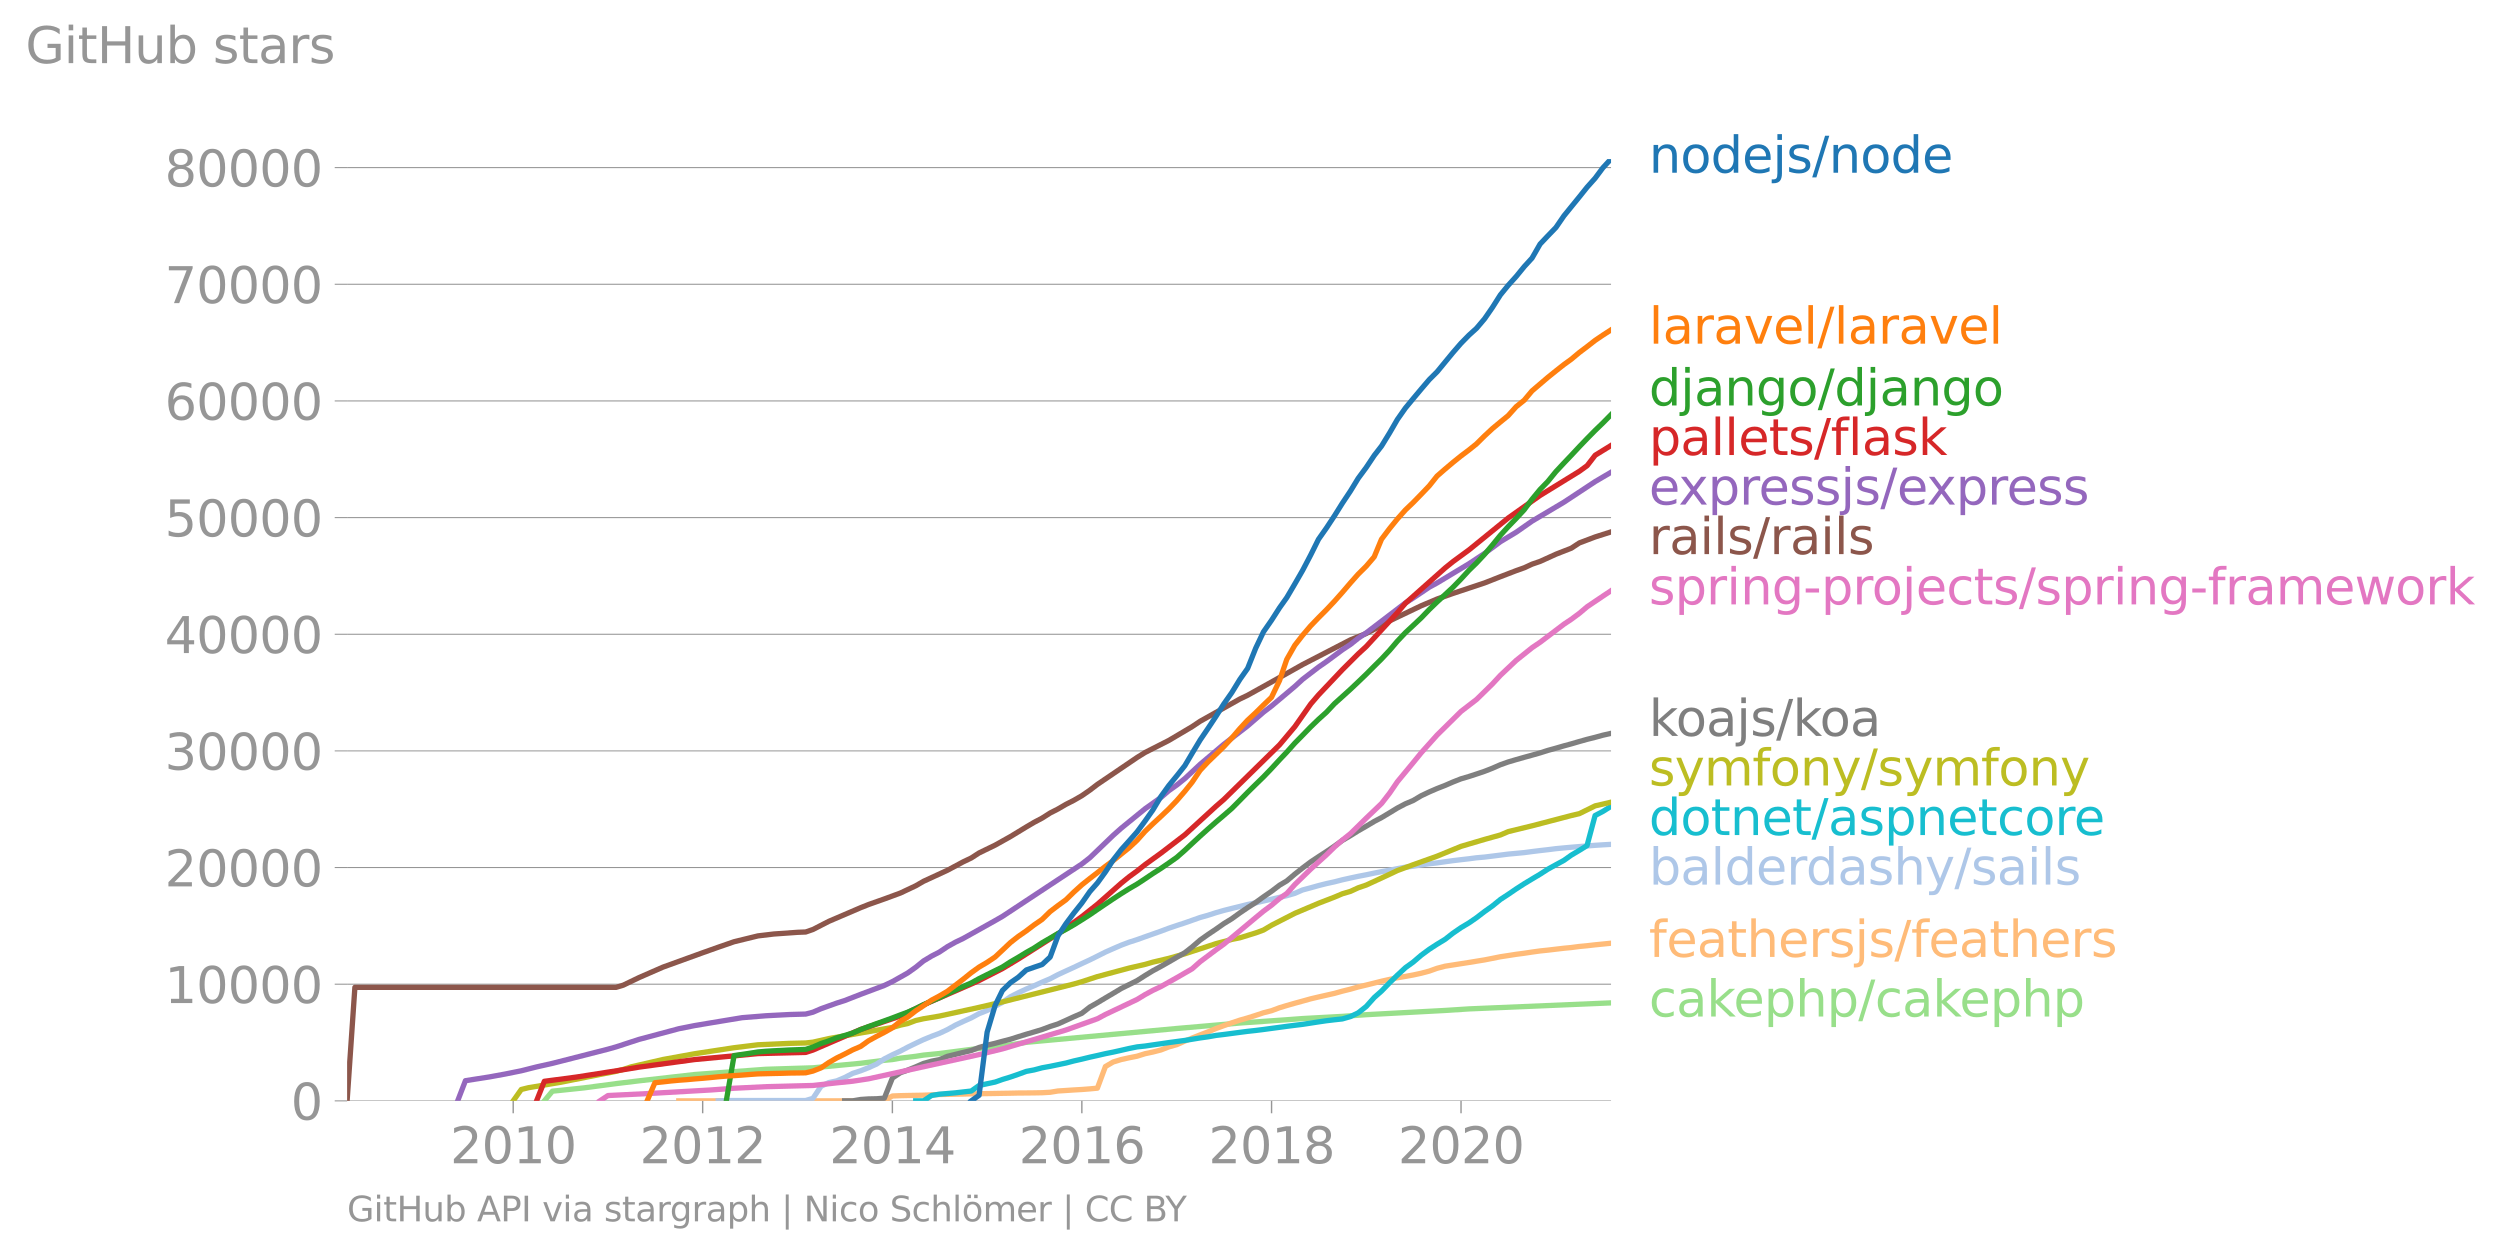 <svg xmlns:xlink="http://www.w3.org/1999/xlink" width="941.822" height="472.765" viewBox="0 0 706.366 354.574" xmlns="http://www.w3.org/2000/svg"><defs><style>*{stroke-linejoin:round;stroke-linecap:butt}</style></defs><g id="figure_1"><path d="M0 354.574h706.366V0H0v354.574z" style="fill:none" id="patch_1"/><g id="axes_1"><path d="M98.073 311.047h357.12V44.935H98.073v266.112z" style="fill:none" id="patch_2"/><g id="matplotlib.axis_1"><g id="xtick_1"><g id="line2d_1"><defs><path id="m27688595fe" d="M0 0v3.5" style="stroke:#969696;stroke-width:.4"/></defs><use xlink:href="#m27688595fe" x="145.005" y="311.047" style="fill:#969696;stroke:#969696;stroke-width:.4"/></g><g style="fill:#969696" transform="matrix(.14 0 0 -.14 127.19 328.684)" id="text_1"><defs><path id="DejaVuSans-32" d="M1228 531h2203V0H469v531q359 372 979 998 621 627 780 809 303 340 423 576 121 236 121 464 0 372-261 606-261 235-680 235-297 0-627-103-329-103-704-313v638q381 153 712 231 332 78 607 78 725 0 1156-363 431-362 431-968 0-288-108-546-107-257-392-607-78-91-497-524-418-433-1181-1211z" transform="scale(.016)"/><path id="DejaVuSans-30" d="M2034 4250q-487 0-733-480-245-479-245-1442 0-959 245-1439 246-480 733-480 491 0 736 480 246 480 246 1439 0 963-246 1442-245 480-736 480zm0 500q785 0 1199-621 414-620 414-1801 0-1178-414-1799Q2819-91 2034-91q-784 0-1198 620-414 621-414 1799 0 1181 414 1801 414 621 1198 621z" transform="scale(.016)"/><path id="DejaVuSans-31" d="M794 531h1031v3560L703 3866v575l1116 225h631V531h1031V0H794v531z" transform="scale(.016)"/></defs><use xlink:href="#DejaVuSans-32"/><use xlink:href="#DejaVuSans-30" x="63.623"/><use xlink:href="#DejaVuSans-31" x="127.246"/><use xlink:href="#DejaVuSans-30" x="190.869"/></g></g><g id="xtick_2"><use xlink:href="#m27688595fe" x="198.536" y="311.047" style="fill:#969696;stroke:#969696;stroke-width:.4" id="line2d_2"/><g style="fill:#969696" transform="matrix(.14 0 0 -.14 180.721 328.684)" id="text_2"><use xlink:href="#DejaVuSans-32"/><use xlink:href="#DejaVuSans-30" x="63.623"/><use xlink:href="#DejaVuSans-31" x="127.246"/><use xlink:href="#DejaVuSans-32" x="190.869"/></g></g><g id="xtick_3"><use xlink:href="#m27688595fe" x="252.141" y="311.047" style="fill:#969696;stroke:#969696;stroke-width:.4" id="line2d_3"/><g style="fill:#969696" transform="matrix(.14 0 0 -.14 234.326 328.684)" id="text_3"><defs><path id="DejaVuSans-34" d="M2419 4116 825 1625h1594v2491zm-166 550h794V1625h666v-525h-666V0h-628v1100H313v609l1940 2957z" transform="scale(.016)"/></defs><use xlink:href="#DejaVuSans-32"/><use xlink:href="#DejaVuSans-30" x="63.623"/><use xlink:href="#DejaVuSans-31" x="127.246"/><use xlink:href="#DejaVuSans-34" x="190.869"/></g></g><g id="xtick_4"><use xlink:href="#m27688595fe" x="305.672" y="311.047" style="fill:#969696;stroke:#969696;stroke-width:.4" id="line2d_4"/><g style="fill:#969696" transform="matrix(.14 0 0 -.14 287.857 328.684)" id="text_4"><defs><path id="DejaVuSans-36" d="M2113 2584q-425 0-674-291-248-290-248-796 0-503 248-796 249-292 674-292t673 292q248 293 248 796 0 506-248 796-248 291-673 291zm1253 1979v-575q-238 112-480 171-242 60-480 60-625 0-955-422-329-422-376-1275 184 272 462 417 279 145 613 145 703 0 1111-427 408-426 408-1160 0-719-425-1154Q2819-91 2113-91q-810 0-1238 620-428 621-428 1799 0 1106 525 1764t1409 658q238 0 480-47t505-140z" transform="scale(.016)"/></defs><use xlink:href="#DejaVuSans-32"/><use xlink:href="#DejaVuSans-30" x="63.623"/><use xlink:href="#DejaVuSans-31" x="127.246"/><use xlink:href="#DejaVuSans-36" x="190.869"/></g></g><g id="xtick_5"><use xlink:href="#m27688595fe" x="359.277" y="311.047" style="fill:#969696;stroke:#969696;stroke-width:.4" id="line2d_5"/><g style="fill:#969696" transform="matrix(.14 0 0 -.14 341.462 328.684)" id="text_5"><defs><path id="DejaVuSans-38" d="M2034 2216q-450 0-708-241-257-241-257-662 0-422 257-663 258-241 708-241t709 242q260 243 260 662 0 421-258 662-257 241-711 241zm-631 268q-406 100-633 378-226 279-226 679 0 559 398 884 399 325 1092 325 697 0 1094-325t397-884q0-400-227-679-226-278-629-378 456-106 710-416 255-309 255-755 0-679-414-1042Q2806-91 2034-91q-771 0-1186 362-414 363-414 1042 0 446 256 755 257 310 713 416zm-231 997q0-362 226-565 227-203 636-203 407 0 636 203 230 203 230 565 0 363-230 566-229 203-636 203-409 0-636-203-226-203-226-566z" transform="scale(.016)"/></defs><use xlink:href="#DejaVuSans-32"/><use xlink:href="#DejaVuSans-30" x="63.623"/><use xlink:href="#DejaVuSans-31" x="127.246"/><use xlink:href="#DejaVuSans-38" x="190.869"/></g></g><g id="xtick_6"><use xlink:href="#m27688595fe" x="412.808" y="311.047" style="fill:#969696;stroke:#969696;stroke-width:.4" id="line2d_6"/><g style="fill:#969696" transform="matrix(.14 0 0 -.14 394.993 328.684)" id="text_6"><use xlink:href="#DejaVuSans-32"/><use xlink:href="#DejaVuSans-30" x="63.623"/><use xlink:href="#DejaVuSans-32" x="127.246"/><use xlink:href="#DejaVuSans-30" x="190.869"/></g></g></g><g id="matplotlib.axis_2"><g id="ytick_1"><path d="M98.073 311.047h357.12" clip-path="url(#pb6f37097f6)" style="fill:none;stroke:#969696;stroke-width:.3;stroke-linecap:square" id="line2d_7"/><g id="line2d_8"><defs><path id="m48202232e7" d="M0 0h-3.5" style="stroke:#969696;stroke-width:.3"/></defs><use xlink:href="#m48202232e7" x="98.073" y="311.047" style="fill:#969696;stroke:#969696;stroke-width:.3"/></g><use xlink:href="#DejaVuSans-30" style="fill:#969696" transform="matrix(.14 0 0 -.14 82.166 316.366)" id="text_7"/></g><g id="ytick_2"><path d="M98.073 278.086h357.12" clip-path="url(#pb6f37097f6)" style="fill:none;stroke:#969696;stroke-width:.3;stroke-linecap:square" id="line2d_9"/><use xlink:href="#m48202232e7" x="98.073" y="278.086" style="fill:#969696;stroke:#969696;stroke-width:.3" id="line2d_10"/><g style="fill:#969696" transform="matrix(.14 0 0 -.14 46.536 283.405)" id="text_8"><use xlink:href="#DejaVuSans-31"/><use xlink:href="#DejaVuSans-30" x="63.623"/><use xlink:href="#DejaVuSans-30" x="127.246"/><use xlink:href="#DejaVuSans-30" x="190.869"/><use xlink:href="#DejaVuSans-30" x="254.492"/></g></g><g id="ytick_3"><path d="M98.073 245.125h357.12" clip-path="url(#pb6f37097f6)" style="fill:none;stroke:#969696;stroke-width:.3;stroke-linecap:square" id="line2d_11"/><use xlink:href="#m48202232e7" x="98.073" y="245.125" style="fill:#969696;stroke:#969696;stroke-width:.3" id="line2d_12"/><g style="fill:#969696" transform="matrix(.14 0 0 -.14 46.536 250.444)" id="text_9"><use xlink:href="#DejaVuSans-32"/><use xlink:href="#DejaVuSans-30" x="63.623"/><use xlink:href="#DejaVuSans-30" x="127.246"/><use xlink:href="#DejaVuSans-30" x="190.869"/><use xlink:href="#DejaVuSans-30" x="254.492"/></g></g><g id="ytick_4"><path d="M98.073 212.164h357.12" clip-path="url(#pb6f37097f6)" style="fill:none;stroke:#969696;stroke-width:.3;stroke-linecap:square" id="line2d_13"/><use xlink:href="#m48202232e7" x="98.073" y="212.164" style="fill:#969696;stroke:#969696;stroke-width:.3" id="line2d_14"/><g style="fill:#969696" transform="matrix(.14 0 0 -.14 46.536 217.483)" id="text_10"><defs><path id="DejaVuSans-33" d="M2597 2516q453-97 707-404 255-306 255-756 0-690-475-1069Q2609-91 1734-91q-293 0-604 58T488 141v609q262-153 574-231 313-78 654-78 593 0 904 234t311 681q0 413-289 645-289 233-804 233h-544v519h569q465 0 712 186t247 536q0 359-255 551-254 193-729 193-260 0-557-57-297-56-653-174v562q360 100 674 150t592 50q719 0 1137-327 419-326 419-882 0-388-222-655t-631-370z" transform="scale(.016)"/></defs><use xlink:href="#DejaVuSans-33"/><use xlink:href="#DejaVuSans-30" x="63.623"/><use xlink:href="#DejaVuSans-30" x="127.246"/><use xlink:href="#DejaVuSans-30" x="190.869"/><use xlink:href="#DejaVuSans-30" x="254.492"/></g></g><g id="ytick_5"><path d="M98.073 179.204h357.12" clip-path="url(#pb6f37097f6)" style="fill:none;stroke:#969696;stroke-width:.3;stroke-linecap:square" id="line2d_15"/><use xlink:href="#m48202232e7" x="98.073" y="179.204" style="fill:#969696;stroke:#969696;stroke-width:.3" id="line2d_16"/><g style="fill:#969696" transform="matrix(.14 0 0 -.14 46.536 184.523)" id="text_11"><use xlink:href="#DejaVuSans-34"/><use xlink:href="#DejaVuSans-30" x="63.623"/><use xlink:href="#DejaVuSans-30" x="127.246"/><use xlink:href="#DejaVuSans-30" x="190.869"/><use xlink:href="#DejaVuSans-30" x="254.492"/></g></g><g id="ytick_6"><path d="M98.073 146.243h357.12" clip-path="url(#pb6f37097f6)" style="fill:none;stroke:#969696;stroke-width:.3;stroke-linecap:square" id="line2d_17"/><use xlink:href="#m48202232e7" x="98.073" y="146.243" style="fill:#969696;stroke:#969696;stroke-width:.3" id="line2d_18"/><g style="fill:#969696" transform="matrix(.14 0 0 -.14 46.536 151.562)" id="text_12"><defs><path id="DejaVuSans-35" d="M691 4666h2478v-532H1269V2991q137 47 274 70 138 23 276 23 781 0 1237-428 457-428 457-1159 0-753-469-1171Q2575-91 1722-91q-294 0-599 50Q819 9 494 109v635q281-153 581-228t634-75q541 0 856 284 316 284 316 772 0 487-316 771-315 285-856 285-253 0-505-56-251-56-513-175v2344z" transform="scale(.016)"/></defs><use xlink:href="#DejaVuSans-35"/><use xlink:href="#DejaVuSans-30" x="63.623"/><use xlink:href="#DejaVuSans-30" x="127.246"/><use xlink:href="#DejaVuSans-30" x="190.869"/><use xlink:href="#DejaVuSans-30" x="254.492"/></g></g><g id="ytick_7"><path d="M98.073 113.282h357.12" clip-path="url(#pb6f37097f6)" style="fill:none;stroke:#969696;stroke-width:.3;stroke-linecap:square" id="line2d_19"/><use xlink:href="#m48202232e7" x="98.073" y="113.282" style="fill:#969696;stroke:#969696;stroke-width:.3" id="line2d_20"/><g style="fill:#969696" transform="matrix(.14 0 0 -.14 46.536 118.601)" id="text_13"><use xlink:href="#DejaVuSans-36"/><use xlink:href="#DejaVuSans-30" x="63.623"/><use xlink:href="#DejaVuSans-30" x="127.246"/><use xlink:href="#DejaVuSans-30" x="190.869"/><use xlink:href="#DejaVuSans-30" x="254.492"/></g></g><g id="ytick_8"><path d="M98.073 80.321h357.12" clip-path="url(#pb6f37097f6)" style="fill:none;stroke:#969696;stroke-width:.3;stroke-linecap:square" id="line2d_21"/><use xlink:href="#m48202232e7" x="98.073" y="80.321" style="fill:#969696;stroke:#969696;stroke-width:.3" id="line2d_22"/><g style="fill:#969696" transform="matrix(.14 0 0 -.14 46.536 85.64)" id="text_14"><defs><path id="DejaVuSans-37" d="M525 4666h3000v-269L1831 0h-659l1594 4134H525v532z" transform="scale(.016)"/></defs><use xlink:href="#DejaVuSans-37"/><use xlink:href="#DejaVuSans-30" x="63.623"/><use xlink:href="#DejaVuSans-30" x="127.246"/><use xlink:href="#DejaVuSans-30" x="190.869"/><use xlink:href="#DejaVuSans-30" x="254.492"/></g></g><g id="ytick_9"><path d="M98.073 47.36h357.12" clip-path="url(#pb6f37097f6)" style="fill:none;stroke:#969696;stroke-width:.3;stroke-linecap:square" id="line2d_23"/><use xlink:href="#m48202232e7" x="98.073" y="47.361" style="fill:#969696;stroke:#969696;stroke-width:.3" id="line2d_24"/><g style="fill:#969696" transform="matrix(.14 0 0 -.14 46.536 52.68)" id="text_15"><use xlink:href="#DejaVuSans-38"/><use xlink:href="#DejaVuSans-30" x="63.623"/><use xlink:href="#DejaVuSans-30" x="127.246"/><use xlink:href="#DejaVuSans-30" x="190.869"/><use xlink:href="#DejaVuSans-30" x="254.492"/></g></g><g style="fill:#969696" transform="matrix(.14 0 0 -.14 7.2 17.838)" id="text_16"><defs><path id="DejaVuSans-47" d="M3809 666v1253H2778v519h1656V434q-365-259-806-392-440-133-940-133-1094 0-1712 639-617 640-617 1780 0 1144 617 1783 618 639 1712 639 456 0 867-113 411-112 758-331v-672q-350 297-744 447t-828 150q-857 0-1287-478-429-478-429-1425 0-944 429-1422 430-478 1287-478 334 0 596 58 263 58 472 180z" transform="scale(.016)"/><path id="DejaVuSans-69" d="M603 3500h575V0H603v3500zm0 1363h575v-729H603v729z" transform="scale(.016)"/><path id="DejaVuSans-74" d="M1172 4494v-994h1184v-447H1172V1153q0-428 117-550t477-122h590V0h-590q-666 0-919 248-253 249-253 905v1900H172v447h422v994h578z" transform="scale(.016)"/><path id="DejaVuSans-48" d="M628 4666h631V2753h2294v1913h631V0h-631v2222H1259V0H628v4666z" transform="scale(.016)"/><path id="DejaVuSans-75" d="M544 1381v2119h575V1403q0-497 193-746 194-248 582-248 465 0 735 297 271 297 271 810v1984h575V0h-575v538q-209-319-486-474-276-155-642-155-603 0-916 375-312 375-312 1097zm1447 2203z" transform="scale(.016)"/><path id="DejaVuSans-62" d="M3116 1747q0 634-261 995t-717 361q-457 0-718-361t-261-995q0-634 261-995t718-361q456 0 717 361t261 995zM1159 2969q182 312 458 463 277 152 661 152 638 0 1036-506 399-506 399-1331T3314 415Q2916-91 2278-91q-384 0-661 152-276 152-458 464V0H581v4863h578V2969z" transform="scale(.016)"/><path id="DejaVuSans-73" d="M2834 3397v-544q-243 125-506 187-262 63-544 63-428 0-642-131t-214-394q0-200 153-314t616-217l197-44q612-131 870-370t258-667q0-488-386-773Q2250-91 1575-91q-281 0-586 55T347 128v594q319-166 628-249 309-82 613-82 406 0 624 139 219 139 219 392 0 234-158 359-157 125-692 241l-200 47q-534 112-772 345-237 233-237 639 0 494 350 762 350 269 994 269 318 0 599-47 282-46 519-140z" transform="scale(.016)"/><path id="DejaVuSans-61" d="M2194 1759q-697 0-966-159t-269-544q0-306 202-486 202-179 548-179 479 0 768 339t289 901v128h-572zm1147 238V0h-575v531q-197-318-491-470T1556-91q-537 0-855 302-317 302-317 808 0 590 395 890 396 300 1180 300h807v57q0 397-261 614t-733 217q-300 0-585-72-284-72-546-216v532q315 122 612 182 297 61 578 61 760 0 1135-394 375-393 375-1193z" transform="scale(.016)"/><path id="DejaVuSans-72" d="M2631 2963q-97 56-211 82-114 27-251 27-488 0-749-317t-261-911V0H581v3500h578v-544q182 319 472 473 291 155 707 155 59 0 131-8 72-7 159-23l3-590z" transform="scale(.016)"/></defs><use xlink:href="#DejaVuSans-47"/><use xlink:href="#DejaVuSans-69" x="77.49"/><use xlink:href="#DejaVuSans-74" x="105.273"/><use xlink:href="#DejaVuSans-48" x="144.482"/><use xlink:href="#DejaVuSans-75" x="219.678"/><use xlink:href="#DejaVuSans-62" x="283.057"/><use xlink:href="#DejaVuSans-20" x="346.533"/><use xlink:href="#DejaVuSans-73" x="378.32"/><use xlink:href="#DejaVuSans-74" x="430.42"/><use xlink:href="#DejaVuSans-61" x="469.629"/><use xlink:href="#DejaVuSans-72" x="530.908"/><use xlink:href="#DejaVuSans-73" x="572.021"/></g></g><path d="m153.804 311.047 2.274-2.736 8.946-.936 9.02-1.2 6.526-.791 15.693-1.783 20.166-1.483 13.273-.412 8.946-.85 4.546-.433 6.673-.833 2.274-.215 2.273-.402 4.326-.517 2.2-.343 4.474-.442 9.02-1.177 4.472-.52 4.327-.419 6.746-1.051 42.532-3.913 17.82-1.542 13.272-.927 4.473-.336 11.22-.616 6.746-.478 22.293-1.197 6.746-.438 40.112-1.7h0" clip-path="url(#pb6f37097f6)" style="fill:none;stroke:#98df8a;stroke-width:1.5;stroke-linecap:square" id="line2d_25"/><path d="m191.79 311.047 2.273-.004H231.975l2.2-.003 2.273-.003h2.2l2.273-.01 2.273-.007 2.2-.013h2.274l2.2-.013 2.273-1.325 2.273-.09 2.053-.049 2.273-.042 2.2-.04 2.274-.086 2.2-.112 2.273-.043 2.273-.049 2.2-.036 2.273-.06 2.2-.036 2.273-.033 2.274-.04 2.053-.039 2.273-.036 2.2-.05 2.273-.016 2.2-.023 2.273-.043 2.274-.129 2.2-.362 2.273-.145 2.2-.148 2.273-.129 2.273-.175 2.127-.2 2.273-6.115 2.2-1.285 2.273-.693 2.2-.487 2.273-.452 2.274-.712 2.2-.468 2.273-.587 2.2-.857 2.273-.636 2.273-1.015 2.054-.847 2.273-.907 2.2-.833 2.273-.953 2.2-.808 2.273-.807 2.273-.755 2.2-.626 2.274-.722 2.2-.738 2.273-.58 2.273-.848 2.053-.622 2.273-.65 2.2-.603 2.274-.636 2.2-.518 2.273-.517 2.273-.514 2.2-.617 2.273-.563 2.2-.623 2.273-.544 2.274-.564 2.053-.517 2.273-.514 2.2-.465 2.273-.382 2.2-.4 2.273-.494 2.274-.606 2.2-.788 2.273-.597 2.2-.342 2.273-.36 2.273-.356 2.127-.352 2.273-.366 2.2-.432 2.273-.461 2.2-.333 2.273-.356 2.274-.3 2.2-.333 2.273-.317 2.2-.227 2.273-.27 2.273-.267 2.054-.195 2.273-.3 2.2-.21 2.273-.26 2.2-.218 2.273-.231" clip-path="url(#pb6f37097f6)" style="fill:none;stroke:#ffbb78;stroke-width:1.5;stroke-linecap:square" id="line2d_26"/><path d="m202.936 311.047 2.273-.093 2.2-.006h6.746l2.274-.004H223.102l2.273-.003h2.273l2.054-.613 2.273-3.398 2.2-1.048 2.273-.491 2.2-.933 2.273-1.177 2.273-.738 2.2-.867 2.274-1.012 2.2-1.473 2.273-1.16 2.273-1.059 2.053-1.09 2.273-1.101 2.2-1.032 2.274-.94 2.2-.824 2.273-1.064 2.273-1.27 2.2-1.034 2.273-1.015 2.2-1.19 2.273-.893 2.274-1.22 2.053-1.084 2.273-1.586 2.2-1.114 2.273-1.065 2.2-.913 2.273-1.028 2.274-.96 2.2-1.156 2.273-1.051 2.2-1.006 2.273-1.071 2.273-1.055 2.127-1.051 2.273-1.147 2.2-.973 2.273-.985 2.2-.83 2.273-.732 2.274-.815 2.2-.777 2.273-.801 2.2-.828 2.273-.771 2.273-.742 2.054-.721 2.273-.801 2.2-.623 2.273-.735 2.2-.63 2.273-.577 2.273-.557 2.2-.553 2.274-.459 2.2-.524 2.273-.5 2.273-.535 2.053-.468 2.273-.659 2.2-.962 2.274-.607 2.2-.62 2.273-.573 2.273-.498 2.2-.567 2.273-.507 2.2-.472 2.273-.438 2.274-.481 2.053-.402 2.273-.41 2.2-.437 2.273-.422 2.2-.274 2.273-.386 2.274-.31 2.2-.24 2.273-.326 2.2-.304 2.273-.276 2.273-.26 2.127-.281 2.273-.198 2.2-.273 2.273-.284 2.2-.283 2.273-.211 2.274-.214 2.2-.294 2.273-.28 2.2-.25 2.273-.287 2.273-.218 2.054-.184 2.273-.191 2.2-.178 2.273-.175 2.2-.142 2.273-.128" clip-path="url(#pb6f37097f6)" style="fill:none;stroke:#aec7e8;stroke-width:1.5;stroke-linecap:square" id="line2d_27"/><g style="fill:#1f77b4" transform="matrix(.14 0 0 -.14 465.907 48.798)" id="text_17"><defs><path id="DejaVuSans-6e" d="M3513 2113V0h-575v2094q0 497-194 743-194 247-581 247-466 0-735-297-269-296-269-809V0H581v3500h578v-544q207 316 486 472 280 156 646 156 603 0 912-373 310-373 310-1098z" transform="scale(.016)"/><path id="DejaVuSans-6f" d="M1959 3097q-462 0-731-361t-269-989q0-628 267-989 268-361 733-361 460 0 728 362 269 363 269 988 0 622-269 986-268 364-728 364zm0 487q750 0 1178-488 429-487 429-1349 0-859-429-1349Q2709-91 1959-91q-753 0-1180 489-426 490-426 1349 0 862 426 1349 427 488 1180 488z" transform="scale(.016)"/><path id="DejaVuSans-64" d="M2906 2969v1894h575V0h-575v525q-181-312-458-464-276-152-664-152-634 0-1033 506-398 507-398 1332t398 1331q399 506 1033 506 388 0 664-152 277-151 458-463zM947 1747q0-634 261-995t717-361q456 0 718 361 263 361 263 995t-263 995q-262 361-718 361t-717-361q-261-361-261-995z" transform="scale(.016)"/><path id="DejaVuSans-65" d="M3597 1894v-281H953q38-594 358-905t892-311q331 0 642 81t618 244V178Q3153 47 2828-22t-659-69q-838 0-1327 487-489 488-489 1320 0 859 464 1363 464 505 1252 505 706 0 1117-455 411-454 411-1235zm-575 169q-6 471-264 752-258 282-683 282-481 0-770-272t-333-766l2050 4z" transform="scale(.016)"/><path id="DejaVuSans-6a" d="M603 3500h575V-63q0-668-255-968-254-300-820-300h-219v487H38q328 0 446 152Q603-541 603-63v3563zm0 1363h575v-729H603v729z" transform="scale(.016)"/><path id="DejaVuSans-2f" d="M1625 4666h531L531-594H0l1625 5260z" transform="scale(.016)"/></defs><use xlink:href="#DejaVuSans-6e"/><use xlink:href="#DejaVuSans-6f" x="63.379"/><use xlink:href="#DejaVuSans-64" x="124.561"/><use xlink:href="#DejaVuSans-65" x="188.037"/><use xlink:href="#DejaVuSans-6a" x="249.561"/><use xlink:href="#DejaVuSans-73" x="277.344"/><use xlink:href="#DejaVuSans-2f" x="329.443"/><use xlink:href="#DejaVuSans-6e" x="363.135"/><use xlink:href="#DejaVuSans-6f" x="426.514"/><use xlink:href="#DejaVuSans-64" x="487.695"/><use xlink:href="#DejaVuSans-65" x="551.172"/></g><g style="fill:#ff7f0e" transform="matrix(.14 0 0 -.14 465.907 97.102)" id="text_18"><defs><path id="DejaVuSans-6c" d="M603 4863h575V0H603v4863z" transform="scale(.016)"/><path id="DejaVuSans-76" d="M191 3500h609L1894 563l1094 2937h609L2284 0h-781L191 3500z" transform="scale(.016)"/></defs><use xlink:href="#DejaVuSans-6c"/><use xlink:href="#DejaVuSans-61" x="27.783"/><use xlink:href="#DejaVuSans-72" x="89.063"/><use xlink:href="#DejaVuSans-61" x="130.176"/><use xlink:href="#DejaVuSans-76" x="191.455"/><use xlink:href="#DejaVuSans-65" x="250.635"/><use xlink:href="#DejaVuSans-6c" x="312.158"/><use xlink:href="#DejaVuSans-2f" x="339.941"/><use xlink:href="#DejaVuSans-6c" x="373.633"/><use xlink:href="#DejaVuSans-61" x="401.416"/><use xlink:href="#DejaVuSans-72" x="462.695"/><use xlink:href="#DejaVuSans-61" x="503.809"/><use xlink:href="#DejaVuSans-76" x="565.088"/><use xlink:href="#DejaVuSans-65" x="624.268"/><use xlink:href="#DejaVuSans-6c" x="685.791"/></g><g style="fill:#2ca02c" transform="matrix(.14 0 0 -.14 465.907 114.565)" id="text_19"><defs><path id="DejaVuSans-67" d="M2906 1791q0 625-258 968-257 344-723 344-462 0-720-344-258-343-258-968 0-622 258-966t720-344q466 0 723 344 258 344 258 966zm575-1357q0-893-397-1329-396-436-1215-436-303 0-572 45t-522 139v559q253-137 500-202 247-66 503-66 566 0 847 295t281 892v285q-178-310-456-463T1784 0Q1141 0 747 490 353 981 353 1791q0 812 394 1302 394 491 1037 491 388 0 666-153t456-462v531h575V434z" transform="scale(.016)"/></defs><use xlink:href="#DejaVuSans-64"/><use xlink:href="#DejaVuSans-6a" x="63.477"/><use xlink:href="#DejaVuSans-61" x="91.26"/><use xlink:href="#DejaVuSans-6e" x="152.539"/><use xlink:href="#DejaVuSans-67" x="215.918"/><use xlink:href="#DejaVuSans-6f" x="279.395"/><use xlink:href="#DejaVuSans-2f" x="340.576"/><use xlink:href="#DejaVuSans-64" x="374.268"/><use xlink:href="#DejaVuSans-6a" x="437.744"/><use xlink:href="#DejaVuSans-61" x="465.527"/><use xlink:href="#DejaVuSans-6e" x="526.807"/><use xlink:href="#DejaVuSans-67" x="590.186"/><use xlink:href="#DejaVuSans-6f" x="653.662"/></g><g style="fill:#d62728" transform="matrix(.14 0 0 -.14 465.907 128.565)" id="text_20"><defs><path id="DejaVuSans-70" d="M1159 525v-1856H581v4831h578v-531q182 312 458 463 277 152 661 152 638 0 1036-506 399-506 399-1331T3314 415Q2916-91 2278-91q-384 0-661 152-276 152-458 464zm1957 1222q0 634-261 995t-717 361q-457 0-718-361t-261-995q0-634 261-995t718-361q456 0 717 361t261 995z" transform="scale(.016)"/><path id="DejaVuSans-66" d="M2375 4863v-479h-550q-309 0-430-125-120-125-120-450v-309h947v-447h-947V0H697v3053H147v447h550v244q0 584 272 851 272 268 862 268h544z" transform="scale(.016)"/><path id="DejaVuSans-6b" d="M581 4863h578V1991l1716 1509h734L1753 1863 3688 0h-750L1159 1709V0H581v4863z" transform="scale(.016)"/></defs><use xlink:href="#DejaVuSans-70"/><use xlink:href="#DejaVuSans-61" x="63.477"/><use xlink:href="#DejaVuSans-6c" x="124.756"/><use xlink:href="#DejaVuSans-6c" x="152.539"/><use xlink:href="#DejaVuSans-65" x="180.322"/><use xlink:href="#DejaVuSans-74" x="241.846"/><use xlink:href="#DejaVuSans-73" x="281.055"/><use xlink:href="#DejaVuSans-2f" x="333.154"/><use xlink:href="#DejaVuSans-66" x="366.846"/><use xlink:href="#DejaVuSans-6c" x="402.051"/><use xlink:href="#DejaVuSans-61" x="429.834"/><use xlink:href="#DejaVuSans-73" x="491.113"/><use xlink:href="#DejaVuSans-6b" x="543.213"/></g><g style="fill:#9467bd" transform="matrix(.14 0 0 -.14 465.907 142.565)" id="text_21"><defs><path id="DejaVuSans-78" d="M3513 3500 2247 1797 3578 0h-678L1881 1375 863 0H184l1360 1831L300 3500h678l928-1247 928 1247h679z" transform="scale(.016)"/></defs><use xlink:href="#DejaVuSans-65"/><use xlink:href="#DejaVuSans-78" x="59.773"/><use xlink:href="#DejaVuSans-70" x="118.953"/><use xlink:href="#DejaVuSans-72" x="182.43"/><use xlink:href="#DejaVuSans-65" x="221.293"/><use xlink:href="#DejaVuSans-73" x="282.816"/><use xlink:href="#DejaVuSans-73" x="334.916"/><use xlink:href="#DejaVuSans-6a" x="387.016"/><use xlink:href="#DejaVuSans-73" x="414.799"/><use xlink:href="#DejaVuSans-2f" x="466.898"/><use xlink:href="#DejaVuSans-65" x="500.59"/><use xlink:href="#DejaVuSans-78" x="560.363"/><use xlink:href="#DejaVuSans-70" x="619.543"/><use xlink:href="#DejaVuSans-72" x="683.02"/><use xlink:href="#DejaVuSans-65" x="721.883"/><use xlink:href="#DejaVuSans-73" x="783.406"/><use xlink:href="#DejaVuSans-73" x="835.506"/></g><g style="fill:#8c564b" transform="matrix(.14 0 0 -.14 465.907 156.565)" id="text_22"><use xlink:href="#DejaVuSans-72"/><use xlink:href="#DejaVuSans-61" x="41.113"/><use xlink:href="#DejaVuSans-69" x="102.393"/><use xlink:href="#DejaVuSans-6c" x="130.176"/><use xlink:href="#DejaVuSans-73" x="157.959"/><use xlink:href="#DejaVuSans-2f" x="210.059"/><use xlink:href="#DejaVuSans-72" x="243.75"/><use xlink:href="#DejaVuSans-61" x="284.863"/><use xlink:href="#DejaVuSans-69" x="346.143"/><use xlink:href="#DejaVuSans-6c" x="373.926"/><use xlink:href="#DejaVuSans-73" x="401.709"/></g><g style="fill:#e377c2" transform="matrix(.14 0 0 -.14 465.907 170.77)" id="text_23"><defs><path id="DejaVuSans-2d" d="M313 2009h1684v-512H313v512z" transform="scale(.016)"/><path id="DejaVuSans-63" d="M3122 3366v-538q-244 135-489 202t-495 67q-560 0-870-355-309-354-309-995t309-996q310-354 870-354 250 0 495 67t489 202V134Q2881 22 2623-34q-257-57-548-57-791 0-1257 497-465 497-465 1341 0 856 470 1346 471 491 1290 491 265 0 518-55 253-54 491-163z" transform="scale(.016)"/><path id="DejaVuSans-6d" d="M3328 2828q216 388 516 572t706 184q547 0 844-383 297-382 297-1088V0h-578v2094q0 503-179 746-178 244-543 244-447 0-707-297-259-296-259-809V0h-578v2094q0 506-178 748t-550 242q-441 0-701-298-259-298-259-808V0H581v3500h578v-544q197 322 472 475t653 153q382 0 649-194 267-193 395-562z" transform="scale(.016)"/><path id="DejaVuSans-77" d="M269 3500h575l719-2731 715 2731h678l719-2731 716 2731h575L4050 0h-678l-753 2869L1863 0h-679L269 3500z" transform="scale(.016)"/></defs><use xlink:href="#DejaVuSans-73"/><use xlink:href="#DejaVuSans-70" x="52.1"/><use xlink:href="#DejaVuSans-72" x="115.576"/><use xlink:href="#DejaVuSans-69" x="156.689"/><use xlink:href="#DejaVuSans-6e" x="184.473"/><use xlink:href="#DejaVuSans-67" x="247.852"/><use xlink:href="#DejaVuSans-2d" x="311.328"/><use xlink:href="#DejaVuSans-70" x="347.412"/><use xlink:href="#DejaVuSans-72" x="410.889"/><use xlink:href="#DejaVuSans-6f" x="449.752"/><use xlink:href="#DejaVuSans-6a" x="510.934"/><use xlink:href="#DejaVuSans-65" x="538.717"/><use xlink:href="#DejaVuSans-63" x="600.24"/><use xlink:href="#DejaVuSans-74" x="655.221"/><use xlink:href="#DejaVuSans-73" x="694.43"/><use xlink:href="#DejaVuSans-2f" x="746.529"/><use xlink:href="#DejaVuSans-73" x="780.221"/><use xlink:href="#DejaVuSans-70" x="832.32"/><use xlink:href="#DejaVuSans-72" x="895.797"/><use xlink:href="#DejaVuSans-69" x="936.91"/><use xlink:href="#DejaVuSans-6e" x="964.693"/><use xlink:href="#DejaVuSans-67" x="1028.072"/><use xlink:href="#DejaVuSans-2d" x="1091.549"/><use xlink:href="#DejaVuSans-66" x="1127.633"/><use xlink:href="#DejaVuSans-72" x="1162.838"/><use xlink:href="#DejaVuSans-61" x="1203.951"/><use xlink:href="#DejaVuSans-6d" x="1265.23"/><use xlink:href="#DejaVuSans-65" x="1362.643"/><use xlink:href="#DejaVuSans-77" x="1424.166"/><use xlink:href="#DejaVuSans-6f" x="1505.953"/><use xlink:href="#DejaVuSans-72" x="1567.135"/><use xlink:href="#DejaVuSans-6b" x="1608.248"/></g><g style="fill:#7f7f7f" transform="matrix(.14 0 0 -.14 465.907 207.936)" id="text_24"><use xlink:href="#DejaVuSans-6b"/><use xlink:href="#DejaVuSans-6f" x="54.285"/><use xlink:href="#DejaVuSans-61" x="115.467"/><use xlink:href="#DejaVuSans-6a" x="176.746"/><use xlink:href="#DejaVuSans-73" x="204.529"/><use xlink:href="#DejaVuSans-2f" x="256.629"/><use xlink:href="#DejaVuSans-6b" x="290.32"/><use xlink:href="#DejaVuSans-6f" x="344.605"/><use xlink:href="#DejaVuSans-61" x="405.787"/></g><g style="fill:#bcbd22" transform="matrix(.14 0 0 -.14 465.907 221.936)" id="text_25"><defs><path id="DejaVuSans-79" d="M2059-325q-243-625-475-815-231-191-618-191H506v481h338q237 0 368 113 132 112 291 531l103 262L191 3500h609L1894 763l1094 2737h609L2059-325z" transform="scale(.016)"/></defs><use xlink:href="#DejaVuSans-73"/><use xlink:href="#DejaVuSans-79" x="52.1"/><use xlink:href="#DejaVuSans-6d" x="111.279"/><use xlink:href="#DejaVuSans-66" x="208.691"/><use xlink:href="#DejaVuSans-6f" x="243.896"/><use xlink:href="#DejaVuSans-6e" x="305.078"/><use xlink:href="#DejaVuSans-79" x="368.457"/><use xlink:href="#DejaVuSans-2f" x="427.637"/><use xlink:href="#DejaVuSans-73" x="461.328"/><use xlink:href="#DejaVuSans-79" x="513.428"/><use xlink:href="#DejaVuSans-6d" x="572.607"/><use xlink:href="#DejaVuSans-66" x="670.02"/><use xlink:href="#DejaVuSans-6f" x="705.225"/><use xlink:href="#DejaVuSans-6e" x="766.406"/><use xlink:href="#DejaVuSans-79" x="829.785"/></g><g style="fill:#17becf" transform="matrix(.14 0 0 -.14 465.907 235.936)" id="text_26"><use xlink:href="#DejaVuSans-64"/><use xlink:href="#DejaVuSans-6f" x="63.477"/><use xlink:href="#DejaVuSans-74" x="124.658"/><use xlink:href="#DejaVuSans-6e" x="163.867"/><use xlink:href="#DejaVuSans-65" x="227.246"/><use xlink:href="#DejaVuSans-74" x="288.77"/><use xlink:href="#DejaVuSans-2f" x="327.979"/><use xlink:href="#DejaVuSans-61" x="361.67"/><use xlink:href="#DejaVuSans-73" x="422.949"/><use xlink:href="#DejaVuSans-70" x="475.049"/><use xlink:href="#DejaVuSans-6e" x="538.525"/><use xlink:href="#DejaVuSans-65" x="601.904"/><use xlink:href="#DejaVuSans-74" x="663.428"/><use xlink:href="#DejaVuSans-63" x="702.637"/><use xlink:href="#DejaVuSans-6f" x="757.617"/><use xlink:href="#DejaVuSans-72" x="818.799"/><use xlink:href="#DejaVuSans-65" x="857.662"/></g><g style="fill:#aec7e8" transform="matrix(.14 0 0 -.14 465.907 249.936)" id="text_27"><defs><path id="DejaVuSans-68" d="M3513 2113V0h-575v2094q0 497-194 743-194 247-581 247-466 0-735-297-269-296-269-809V0H581v4863h578V2956q207 316 486 472 280 156 646 156 603 0 912-373 310-373 310-1098z" transform="scale(.016)"/></defs><use xlink:href="#DejaVuSans-62"/><use xlink:href="#DejaVuSans-61" x="63.477"/><use xlink:href="#DejaVuSans-6c" x="124.756"/><use xlink:href="#DejaVuSans-64" x="152.539"/><use xlink:href="#DejaVuSans-65" x="216.016"/><use xlink:href="#DejaVuSans-72" x="277.539"/><use xlink:href="#DejaVuSans-64" x="316.902"/><use xlink:href="#DejaVuSans-61" x="380.379"/><use xlink:href="#DejaVuSans-73" x="441.658"/><use xlink:href="#DejaVuSans-68" x="493.758"/><use xlink:href="#DejaVuSans-79" x="557.137"/><use xlink:href="#DejaVuSans-2f" x="616.316"/><use xlink:href="#DejaVuSans-73" x="650.008"/><use xlink:href="#DejaVuSans-61" x="702.107"/><use xlink:href="#DejaVuSans-69" x="763.387"/><use xlink:href="#DejaVuSans-6c" x="791.17"/><use xlink:href="#DejaVuSans-73" x="818.953"/></g><g style="fill:#ffbb78" transform="matrix(.14 0 0 -.14 465.907 270.37)" id="text_28"><use xlink:href="#DejaVuSans-66"/><use xlink:href="#DejaVuSans-65" x="35.205"/><use xlink:href="#DejaVuSans-61" x="96.729"/><use xlink:href="#DejaVuSans-74" x="158.008"/><use xlink:href="#DejaVuSans-68" x="197.217"/><use xlink:href="#DejaVuSans-65" x="260.596"/><use xlink:href="#DejaVuSans-72" x="322.119"/><use xlink:href="#DejaVuSans-73" x="363.232"/><use xlink:href="#DejaVuSans-6a" x="415.332"/><use xlink:href="#DejaVuSans-73" x="443.115"/><use xlink:href="#DejaVuSans-2f" x="495.215"/><use xlink:href="#DejaVuSans-66" x="528.906"/><use xlink:href="#DejaVuSans-65" x="564.111"/><use xlink:href="#DejaVuSans-61" x="625.635"/><use xlink:href="#DejaVuSans-74" x="686.914"/><use xlink:href="#DejaVuSans-68" x="726.123"/><use xlink:href="#DejaVuSans-65" x="789.502"/><use xlink:href="#DejaVuSans-72" x="851.025"/><use xlink:href="#DejaVuSans-73" x="892.139"/></g><g style="fill:#98df8a" transform="matrix(.14 0 0 -.14 465.907 287.22)" id="text_29"><use xlink:href="#DejaVuSans-63"/><use xlink:href="#DejaVuSans-61" x="54.98"/><use xlink:href="#DejaVuSans-6b" x="116.26"/><use xlink:href="#DejaVuSans-65" x="170.545"/><use xlink:href="#DejaVuSans-70" x="232.068"/><use xlink:href="#DejaVuSans-68" x="295.545"/><use xlink:href="#DejaVuSans-70" x="358.924"/><use xlink:href="#DejaVuSans-2f" x="422.4"/><use xlink:href="#DejaVuSans-63" x="456.092"/><use xlink:href="#DejaVuSans-61" x="511.072"/><use xlink:href="#DejaVuSans-6b" x="572.352"/><use xlink:href="#DejaVuSans-65" x="626.637"/><use xlink:href="#DejaVuSans-70" x="688.16"/><use xlink:href="#DejaVuSans-68" x="751.637"/><use xlink:href="#DejaVuSans-70" x="815.016"/></g><g style="fill:#969696" transform="matrix(.097 0 0 -.097 98.073 345.083)" id="text_30"><defs><path id="DejaVuSans-41" d="m2188 4044-857-2322h1716l-859 2322zm-357 622h716L4325 0h-656l-425 1197H1141L716 0H50l1781 4666z" transform="scale(.016)"/><path id="DejaVuSans-50" d="M1259 4147V2394h794q441 0 681 228 241 228 241 650 0 419-241 647-240 228-681 228h-794zm-631 519h1425q785 0 1186-355 402-355 402-1039 0-691-402-1044-401-353-1186-353h-794V0H628v4666z" transform="scale(.016)"/><path id="DejaVuSans-49" d="M628 4666h631V0H628v4666z" transform="scale(.016)"/><path id="DejaVuSans-7c" d="M1344 4891v-6400H813v6400h531z" transform="scale(.016)"/><path id="DejaVuSans-4e" d="M628 4666h850L3547 763v3903h612V0h-850L1241 3903V0H628v4666z" transform="scale(.016)"/><path id="DejaVuSans-53" d="M3425 4513v-616q-359 172-678 256-319 85-616 85-515 0-795-200t-280-569q0-310 186-468 186-157 705-254l381-78q706-135 1042-474t336-907q0-679-455-1029Q2797-91 1919-91q-331 0-705 75-373 75-773 222v650q384-215 753-325 369-109 725-109 540 0 834 212 294 213 294 607 0 343-211 537t-692 291l-385 75q-706 140-1022 440-315 300-315 835 0 619 436 975t1201 356q329 0 669-60 341-59 697-177z" transform="scale(.016)"/><path id="DejaVuSans-f6" d="M1959 3097q-462 0-731-361t-269-989q0-628 267-989 268-361 733-361 460 0 728 362 269 363 269 988 0 622-269 986-268 364-728 364zm0 487q750 0 1178-488 429-487 429-1349 0-859-429-1349Q2709-91 1959-91q-753 0-1180 489-426 490-426 1349 0 862 426 1349 427 488 1180 488zm295 1266h634v-631h-634v631zm-1222 0h634v-631h-634v631z" transform="scale(.016)"/><path id="DejaVuSans-43" d="M4122 4306v-665q-319 297-680 443-361 147-767 147-800 0-1225-489t-425-1414q0-922 425-1411t1225-489q406 0 767 147t680 444V359q-331-225-702-338-370-112-782-112-1060 0-1670 648-609 649-609 1771 0 1125 609 1773 610 649 1670 649 418 0 788-111 371-111 696-333z" transform="scale(.016)"/><path id="DejaVuSans-42" d="M1259 2228V519h1013q509 0 754 211 246 211 246 645 0 438-246 645-245 208-754 208H1259zm0 1919V2741h935q462 0 688 173 227 174 227 530 0 353-227 528-226 175-688 175h-935zm-631 519h1613q722 0 1112-300 391-300 391-853 0-429-200-682t-588-315q466-100 724-418 258-317 258-792 0-625-425-966Q3088 0 2303 0H628v4666z" transform="scale(.016)"/><path id="DejaVuSans-59" d="M-13 4666h679l1293-1919 1285 1919h678L2272 2222V0h-634v2222L-13 4666z" transform="scale(.016)"/></defs><use xlink:href="#DejaVuSans-47"/><use xlink:href="#DejaVuSans-69" x="77.49"/><use xlink:href="#DejaVuSans-74" x="105.273"/><use xlink:href="#DejaVuSans-48" x="144.482"/><use xlink:href="#DejaVuSans-75" x="219.678"/><use xlink:href="#DejaVuSans-62" x="283.057"/><use xlink:href="#DejaVuSans-20" x="346.533"/><use xlink:href="#DejaVuSans-41" x="378.32"/><use xlink:href="#DejaVuSans-50" x="446.729"/><use xlink:href="#DejaVuSans-49" x="507.031"/><use xlink:href="#DejaVuSans-20" x="536.523"/><use xlink:href="#DejaVuSans-76" x="568.311"/><use xlink:href="#DejaVuSans-69" x="627.49"/><use xlink:href="#DejaVuSans-61" x="655.273"/><use xlink:href="#DejaVuSans-20" x="716.553"/><use xlink:href="#DejaVuSans-73" x="748.34"/><use xlink:href="#DejaVuSans-74" x="800.439"/><use xlink:href="#DejaVuSans-61" x="839.648"/><use xlink:href="#DejaVuSans-72" x="900.928"/><use xlink:href="#DejaVuSans-67" x="940.291"/><use xlink:href="#DejaVuSans-72" x="1003.768"/><use xlink:href="#DejaVuSans-61" x="1044.881"/><use xlink:href="#DejaVuSans-70" x="1106.16"/><use xlink:href="#DejaVuSans-68" x="1169.637"/><use xlink:href="#DejaVuSans-20" x="1233.016"/><use xlink:href="#DejaVuSans-7c" x="1264.803"/><use xlink:href="#DejaVuSans-20" x="1298.494"/><use xlink:href="#DejaVuSans-4e" x="1330.281"/><use xlink:href="#DejaVuSans-69" x="1405.086"/><use xlink:href="#DejaVuSans-63" x="1432.869"/><use xlink:href="#DejaVuSans-6f" x="1487.85"/><use xlink:href="#DejaVuSans-20" x="1549.031"/><use xlink:href="#DejaVuSans-53" x="1580.818"/><use xlink:href="#DejaVuSans-63" x="1644.295"/><use xlink:href="#DejaVuSans-68" x="1699.275"/><use xlink:href="#DejaVuSans-6c" x="1762.654"/><use xlink:href="#DejaVuSans-f6" x="1790.438"/><use xlink:href="#DejaVuSans-6d" x="1851.619"/><use xlink:href="#DejaVuSans-65" x="1949.031"/><use xlink:href="#DejaVuSans-72" x="2010.555"/><use xlink:href="#DejaVuSans-20" x="2051.668"/><use xlink:href="#DejaVuSans-7c" x="2083.455"/><use xlink:href="#DejaVuSans-20" x="2117.146"/><use xlink:href="#DejaVuSans-43" x="2148.934"/><use xlink:href="#DejaVuSans-43" x="2218.758"/><use xlink:href="#DejaVuSans-20" x="2288.582"/><use xlink:href="#DejaVuSans-42" x="2320.369"/><use xlink:href="#DejaVuSans-59" x="2383.473"/></g><path d="m258.74 311.047 2.2-.004 2.274-1.522 2.2-.356 2.273-.192 2.273-.194 2.2-.257 2.273-.254 2.2-1.559 2.273-.498 2.274-.478 2.053-.728 2.273-.696 2.2-.76 2.273-.828 2.2-.416 2.273-.603 2.274-.415 2.2-.455 2.273-.475 2.2-.583 2.273-.514 2.273-.557 2.127-.468 2.273-.524 2.2-.442 2.273-.51 2.2-.508 2.273-.452 2.274-.244 2.2-.323 2.273-.326 2.2-.323 2.273-.307 2.273-.303 2.054-.336 2.273-.373 2.2-.306 2.273-.402 2.2-.264 2.273-.3 2.273-.303 2.2-.284 2.274-.25 2.2-.274 2.273-.31 2.273-.303 2.053-.28 2.273-.293 2.2-.267 2.274-.35 2.2-.342 2.273-.333 2.273-.27 2.2-.238 2.273-.65 2.2-1.064 2.273-1.796 2.274-2.542 2.053-1.812 2.273-2.347 2.2-2.15 2.273-2.109 2.2-1.582 2.273-1.948 2.274-1.678 2.2-1.427 2.273-1.384 2.2-1.717 2.273-1.566 2.273-1.358 2.127-1.463 2.273-1.74 2.2-1.56 2.273-1.849 2.2-1.44 2.273-1.553 2.274-1.466 2.2-1.332 2.273-1.355 2.2-1.417 2.273-1.256 2.273-1.236 2.054-1.46 2.273-1.348 2.2-1.371 2.273-8.488 2.2-1.153 2.273-1.43" clip-path="url(#pb6f37097f6)" style="fill:none;stroke:#17becf;stroke-width:1.5;stroke-linecap:square" id="line2d_28"/><path d="m145.005 311.047 2.273-3.214 2.053-.51 8.947-1.504 15.766-3.121 2.053-.534 2.273-.742 8.946-2.063 8.947-1.628 4.546-.696 6.6-1.005 6.746-.828 8.947-.402 4.546-.112 2.054-.23 4.473-1.012 17.966-3.145 2.273-.656 2.053-.441 2.273-.86 2.2-.502 4.474-.745 11.22-2.468 6.599-1.543 20.166-5.056 2.273-.656 4.4-1.444 8.946-2.403 4.547-1.048 2.2-.636 4.473-1.061 4.546-1.289 8.8-2.874 4.473-1.193 2.273-.455 4.474-1.381 2.2-.811 2.273-1.355 6.6-3.378 6.673-2.828 4.546-1.757 2.2-.936 2.273-.67 2.2-1.014 2.273-.775 6.6-3.052 2.2-1.042 4.473-1.661 6.747-2.406 6.746-2.769 6.673-1.97 4.473-1.25 2.2-.946 6.747-1.645 11.073-2.897 2.273-.534 4.473-2.205 4.473-1.035h0" clip-path="url(#pb6f37097f6)" style="fill:none;stroke:#bcbd22;stroke-width:1.5;stroke-linecap:square" id="line2d_29"/><path d="m238.648 311.047 2.273-.007 2.273-.386 2.2-.151 2.274-.05 2.2-.171 2.273-5.682 2.273-1.51 2.053-.732 2.273-.923 2.2-.962 2.274-.64 2.2-.431 2.273-.933 2.273-.564 2.2-.544 2.273-.537 2.2-.863 2.273-.643 2.274-.537 2.053-.558 2.273-.59 2.2-.705 2.273-.705 2.2-.646 2.273-.692 2.274-.857 2.2-.706 2.273-1.022 2.2-1.011 2.273-.98 2.273-1.776 2.127-1.206 2.273-1.362 2.2-1.298 2.273-1.368 2.2-1.094 2.273-1.134 2.274-1.45 2.2-1.339 2.273-1.226 2.2-1.246 2.273-1.325 2.273-1.299 2.054-1.608 2.273-1.961 2.2-1.556 2.273-1.526 2.2-1.546 2.273-1.394 2.273-1.648 2.2-1.49 2.274-1.454 2.2-1.592 2.273-1.559 2.273-1.733 2.053-1.22 2.273-1.921 2.2-1.737 2.274-1.708 2.2-1.46 2.273-1.477 2.273-1.546 2.2-1.585 2.273-1.335 2.2-1.374 2.273-1.299 2.274-1.361 2.053-1.075 2.273-1.361 2.2-1.342 2.273-1.2 2.2-.929 2.273-1.351 2.274-1.075 2.2-.952 2.273-.887 2.2-.956 2.273-.9 2.273-.669 2.127-.695 2.273-.765 2.2-.86 2.273-.996 2.2-.784 2.273-.67 2.274-.648 2.2-.607 2.273-.643 2.2-.702 2.273-.626 2.273-.66 2.054-.556 2.273-.666 2.2-.616 2.273-.57 2.2-.604 2.273-.514" clip-path="url(#pb6f37097f6)" style="fill:none;stroke:#7f7f7f;stroke-width:1.5;stroke-linecap:square" id="line2d_30"/><path d="m169.497 311.047 2.273-1.503 11.073-.547 17.966-1.026 6.6-.49 9.02-.44 13.273-.342 6.746-.745 4.473-.458 4.473-.679 31.24-6.852 6.599-1.602 17.966-5.343 8.873-3.178 2.273-1.216 8.946-4.239 2.274-1.384 2.2-1.187 2.273-1.077 4.473-2.509 4.327-2.495 2.273-2.017 4.473-3.352 2.2-1.586 9.02-7.518 2.2-1.816 2.273-1.681 2.273-1.922 2.053-1.414 2.273-2.531 4.474-4.344 4.473-4.055 2.273-2.221 2.2-1.932 2.273-1.806 4.473-4.39 4.327-4.14 2.273-2.927 2.2-3.22 4.473-5.406 2.273-2.795 4.474-4.993 6.746-6.659 4.4-3.388 4.473-4.377 2.273-2.456 4.473-4.222 4.474-3.576 2.273-1.536 6.746-5.116 2.054-1.364 2.273-1.685 2.2-1.859 4.473-3.012 2.273-1.513h0" clip-path="url(#pb6f37097f6)" style="fill:none;stroke:#e377c2;stroke-width:1.5;stroke-linecap:square" id="line2d_31"/><path d="m98.073 311.047 2.2-32.068h73.77l2.054-.62 4.473-2.152 6.746-2.947 11.22-4.064 4.4-1.562 4.473-1.552 6.746-1.648 4.474-.534 6.746-.478 2.273-.09 2.054-.711 4.473-2.298 9.02-3.87 2.2-.876 4.472-1.582 4.547-1.675 4.326-2.043 2.2-1.27 6.747-3.114 4.473-2.39 2.273-1.084 2.2-1.424 4.547-2.208 4.326-2.42 4.473-2.719 2.2-1.295 2.273-1.203 2.274-1.447 2.2-1.124 2.273-1.322 2.2-1.12 2.273-1.31 2.273-1.575 2.127-1.625 11.22-7.617 2.273-1.41 6.673-3.386 6.6-3.905 2.273-1.523 11.22-6.292 2.2-1.055 11.072-6.164 4.473-2.515 13.493-6.971 4.473-1.81 4.327-2.257 2.273-1.306 8.946-4.275 4.474-1.895 4.473-1.572 8.946-2.976 4.473-1.76 4.473-1.718 2.274-.807 2.2-1.016 2.273-.78 4.473-2.034 4.327-1.691 2.273-1.49 4.473-1.691 4.473-1.424h0" clip-path="url(#pb6f37097f6)" style="fill:none;stroke:#8c564b;stroke-width:1.5;stroke-linecap:square" id="line2d_32"/><path d="m129.312 311.047 2.2-5.706 6.746-1.055 4.473-.82 4.547-.917 4.326-1.094 4.474-1.005 15.692-4.008 2.274-.64 6.526-2.129 11.22-3.006 4.473-.89 4.546-.765 8.873-1.47 6.747-.544 6.673-.349 4.546-.128 2.054-.531 2.273-.982 4.473-1.599 2.2-.699 4.546-1.773 6.673-2.502 2.274-1.087 4.326-2.436 2.273-1.615 2.2-1.787 2.274-1.37 2.2-1.135 2.273-1.526 2.273-1.266 2.2-1.058 9.02-5.046 2.053-1.177 22.439-14.819 2.273-1.773 6.6-6.332 2.273-2.02 6.747-5.498 4.473-3.18 2.2-1.893 2.273-1.615 2.273-1.823 4.327-4.037 6.673-5.643 6.746-5.208 4.473-3.873 2.274-1.737 6.6-5.55 2.2-2.014 4.473-3.432 2.273-1.572 4.473-3.319 2.273-1.503 2.2-1.763 2.273-1.527 11.073-8.454 2.2-1.39 4.547-3.06 2.2-1.193 9.02-5.438 4.4-2.907 4.472-3.306 4.473-2.693 4.474-3.128 9.02-5.36 8.799-5.807 4.473-2.627h0" clip-path="url(#pb6f37097f6)" style="fill:none;stroke:#9467bd;stroke-width:1.5;stroke-linecap:square" id="line2d_33"/><path d="m151.604 311.047 2.2-5.528 9.02-1.193 13.273-2.083 4.473-.732 15.693-2.139 17.892-1.681 13.493-.333 2.054-.666 13.492-5.834 4.474-1.493 6.746-2.287 6.526-3.175 13.493-5.876 2.2-.98 6.6-3.371 4.473-2.693 13.493-8.59 2.2-1.76 2.273-1.648 4.4-3.494 6.746-5.962 2.2-1.787 2.273-1.658 2.274-1.806 4.473-3.237 6.746-5.175 8.8-8.058 2.2-1.906 15.766-15.465 4.326-5.152 4.474-6.38 2.2-2.565 6.746-7.13 4.473-4.46 2.273-2.092 8.8-9.569 2.273-2.653 11.22-9.974 2.2-1.773 4.546-3.33 11.073-9.01 6.747-4.777 2.273-1.595 11.073-6.816 2.2-1.596 2.273-2.943 4.473-2.755h0" clip-path="url(#pb6f37097f6)" style="fill:none;stroke:#d62728;stroke-width:1.5;stroke-linecap:square" id="line2d_34"/><path d="m205.21 311.047 2.199-12.796 2.273-.33 2.2-.332 2.273-.363 2.274-.194 2.2-.132 2.273-.112 2.2-.119 2.273-.076 2.273-.089 2.054-.665 2.273-.993 2.2-.741 2.273-.893 2.2-.63 2.273-.695 2.273-.98 2.2-.85 2.274-.824 2.2-.784 2.273-.83 2.273-.868 2.053-.751 2.273-1.012 2.2-1.114 2.274-1.029 2.2-.926 2.273-1.147 2.273-1.028 2.2-1.025 2.273-.992 2.2-1.217 2.273-1.13 2.274-1.127 2.053-1.016 2.273-1.466 2.2-1.276 2.273-1.388 2.2-1.239 2.273-1.49 2.274-1.305 2.2-1.299 2.273-1.183 2.2-1.266 2.273-1.417 2.273-1.45 2.127-1.467 2.273-1.536 2.2-1.477 2.273-1.48 2.2-1.374 2.273-1.325 2.274-1.496 2.2-1.487 2.273-1.45 2.2-1.51 2.273-1.598 2.273-1.998 2.054-1.918 2.273-2.1 2.2-1.974 2.273-1.994 2.2-1.872 2.273-1.971 2.273-2.291 2.2-2.242 2.274-2.24 2.2-2.137 2.273-2.366 2.273-2.47 2.053-2.168 2.273-2.541 2.2-2.238 2.274-2.337 2.2-2.126 2.273-2.044 2.273-2.419 2.2-1.978 2.273-2.056 2.2-2.08 2.273-2.186 2.274-2.28 2.053-2.037 2.273-2.426 2.2-2.588 2.273-2.406 2.2-2.05 2.273-2.133 2.274-2.366 2.2-2.12 2.273-2.096 2.2-2.043 2.273-2.337 2.273-2.476 2.127-2.07 2.273-2.435 2.2-2.604 2.273-2.786 2.2-2.419 2.273-2.343 2.274-2.46 2.2-2.962 2.273-2.76 2.2-2.26 2.273-2.785 2.273-2.433 2.054-2.159 2.273-2.432 2.2-2.295 2.273-2.307 2.2-2.122 2.273-2.304" clip-path="url(#pb6f37097f6)" style="fill:none;stroke:#2ca02c;stroke-width:1.5;stroke-linecap:square" id="line2d_35"/><path d="m182.843 311.047 2.2-5.12 2.273-.243 2.274-.26 2.2-.205 2.273-.165 2.2-.204 2.273-.181 2.273-.211 2.127-.218 2.273-.188 2.2-.135 2.273-.155 2.2-.174 2.273-.165 2.274-.06 2.2-.059 2.273-.046 2.2-.07 2.273-.029 2.273-.04 2.054-.494 2.273-.896 2.2-1.51 2.273-1.308 2.2-1.078 2.273-1.19 2.273-.982 2.2-1.58 2.274-1.248 2.2-1.138 2.273-1.278 2.273-1.843 2.053-1.19 2.273-1.77 2.2-1.45 2.274-1.57 2.2-1.172 2.273-1.332 2.273-1.727 2.2-1.688 2.273-1.83 2.2-1.588 2.273-1.338 2.274-1.52 2.053-1.921 2.273-2.15 2.2-1.723 2.273-1.576 2.2-1.674 2.273-1.566 2.274-2.221 2.2-1.681 2.273-1.652 2.2-2.152 2.273-2.057 2.273-1.803 2.127-1.644 2.273-1.787 2.2-1.625 2.273-1.846 2.2-1.763 2.273-2.12 2.274-2.547 2.2-2.116 2.273-2.1 2.2-2.083 2.273-2.367 2.273-2.633 2.054-2.548 2.273-3.375 2.2-2.35 2.273-2.195 2.2-2.13 2.273-2.462 2.273-2.65 2.2-2.376 2.274-2.11 2.2-2.175 2.273-2.172 2.273-4.73 2.053-6 2.273-3.99 2.2-2.819 2.274-2.666 2.2-2.285 2.273-2.28 2.273-2.413 2.2-2.476 2.273-2.656 2.2-2.482 2.273-2.258 2.274-2.657 2.053-4.963 2.273-3.013 2.2-2.703 2.273-2.554 2.2-2.106 2.273-2.33 2.274-2.377 2.2-2.766 2.273-1.98 2.2-1.856 2.273-1.836 2.273-1.71 2.127-1.712 2.273-2.247 2.2-2.047 2.273-1.892 2.2-1.79 2.273-2.538 2.274-1.833 2.2-2.623 2.273-1.942 2.2-1.878 2.273-1.83 2.273-1.793 2.054-1.483 2.273-1.902 2.2-1.658 2.273-1.773 2.2-1.493 2.273-1.47" clip-path="url(#pb6f37097f6)" style="fill:none;stroke:#ff7f0e;stroke-width:1.5;stroke-linecap:square" id="line2d_36"/><path d="m274.433 311.047 2.2-1.573 2.273-17.825 2.274-7.6 2.053-4.183 2.273-2.215 2.2-1.526 2.273-2.06 2.2-.772 2.273-.77 2.274-2.124 2.2-5.972 2.273-3.468 2.2-2.953 2.273-2.85 2.273-3.254 2.127-2.41 2.273-3.14 2.2-3.38 2.273-2.92 2.2-2.445 2.273-2.574 2.274-3.092 2.2-3.122 2.273-3.793 2.2-3.052 2.273-2.772 2.273-2.871 2.054-3.478 2.273-3.777 2.2-3.24 2.273-3.435 2.2-3.487 2.273-3.23 2.273-3.711 2.2-3.122 2.274-5.695 2.2-4.628 2.273-3.273 2.273-3.54 2.053-2.89 2.273-3.867 2.2-3.817 2.274-4.338 2.2-4.426 2.273-3.234 2.273-3.454 2.2-3.513 2.273-3.419 2.2-3.602 2.273-3.079 2.274-3.405 2.053-2.643 2.273-3.705 2.2-3.797 2.273-3.237 2.2-2.663 2.273-2.712 2.274-2.664 2.2-2.188 2.273-2.76 2.2-2.672 2.273-2.624 2.273-2.317 2.127-1.928 2.273-2.683 2.2-3.181 2.273-3.58 2.2-2.69 2.273-2.52 2.274-2.783 2.2-2.409 2.273-3.959 2.2-2.327 2.273-2.35 2.273-3.306 2.054-2.528 2.273-2.791 2.2-2.753 2.273-2.544 2.2-2.954 2.273-2.468" clip-path="url(#pb6f37097f6)" style="fill:none;stroke:#1f77b4;stroke-width:1.5;stroke-linecap:square" id="line2d_37"/></g></g><defs><clipPath id="pb6f37097f6"><path d="M98.073 44.935h357.12v266.112H98.073z"/></clipPath></defs></svg>